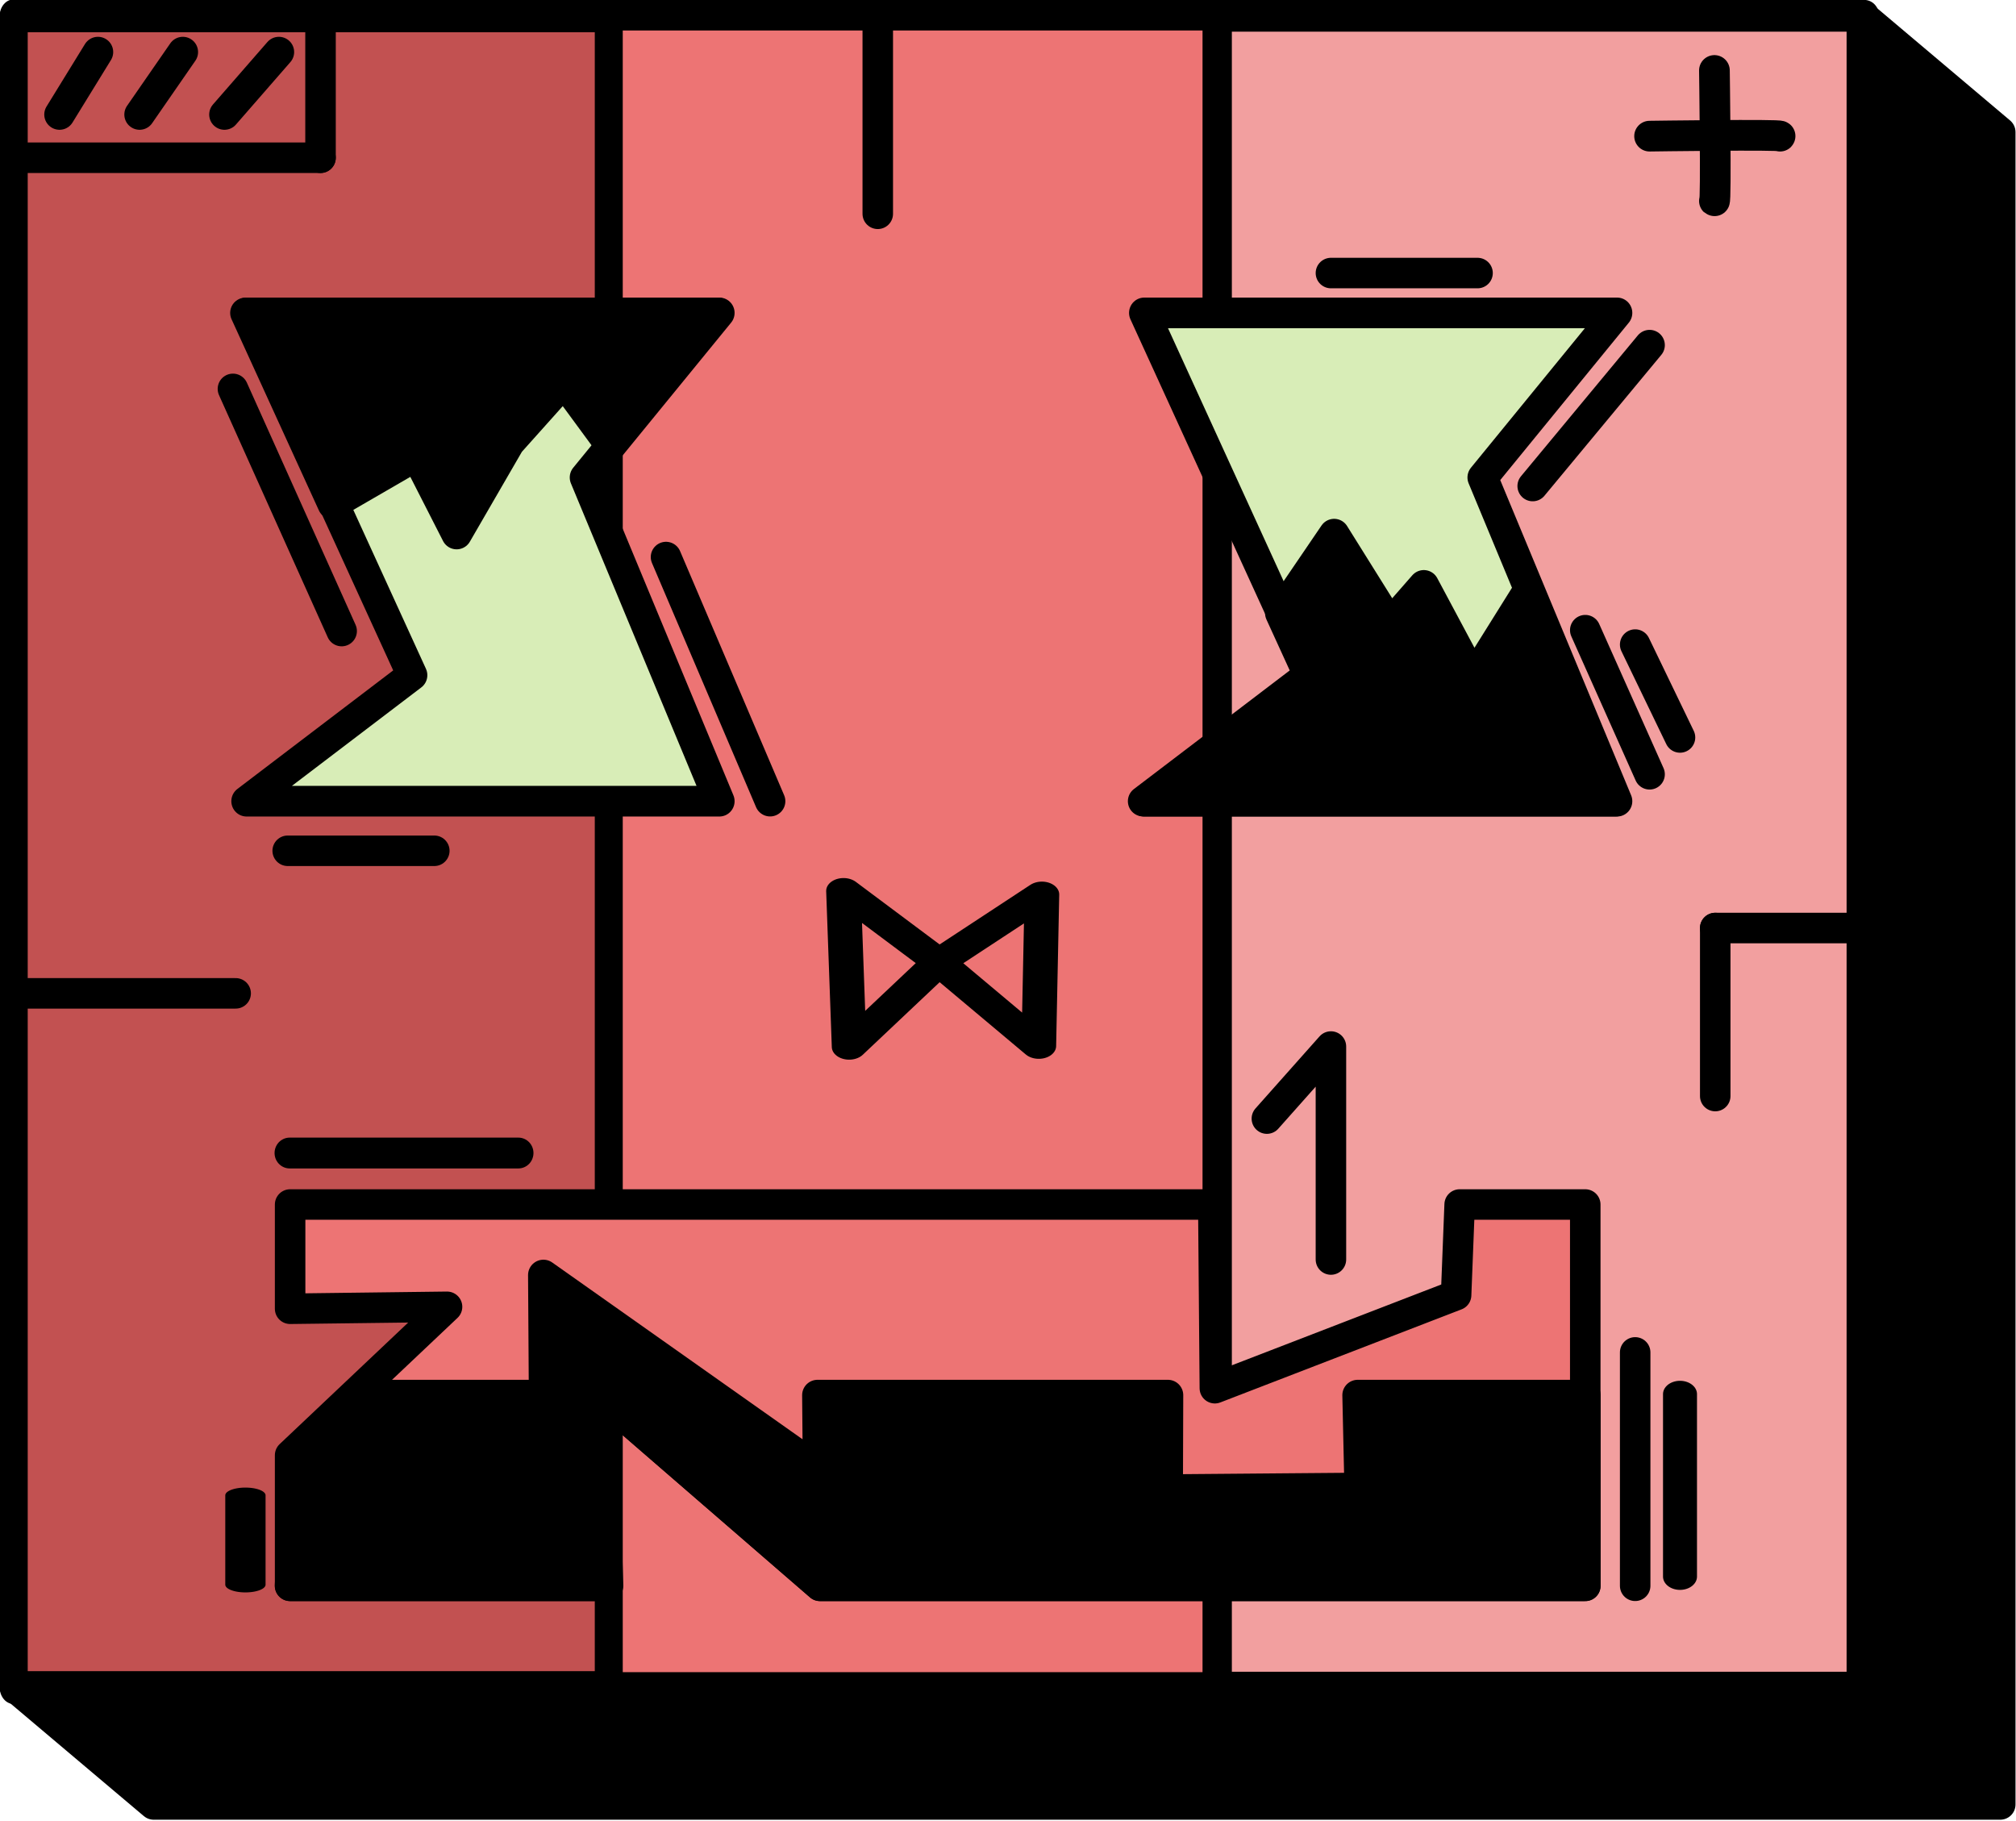 <?xml version="1.0" encoding="UTF-8" standalone="no"?>
<!DOCTYPE svg PUBLIC "-//W3C//DTD SVG 1.1//EN" "http://www.w3.org/Graphics/SVG/1.1/DTD/svg11.dtd">
<svg width="100%" height="100%" viewBox="0 0 1259 1137" version="1.1" xmlns="http://www.w3.org/2000/svg" xmlnsXlink="http://www.w3.org/1999/xlink" xmlSpace="preserve" xmlnsSerif="http://www.serif.com/" style="fill-rule:evenodd;clip-rule:evenodd;stroke-linecap:round;stroke-linejoin:round;stroke-miterlimit:1.5;">
    <g transform="matrix(1,0,0,1,-1545.83,-946.492)">
        <rect x="1555.38" y="956.019" width="1153.18" height="1044.29" style="fill:rgb(237,116,116);stroke:black;stroke-width:19.05px;"/>
        <g transform="matrix(0.967,0,0,1.045,-461.583,189.331)">
            <rect x="2862" y="734" width="418" height="999" style="fill:rgb(242,159,159);stroke:black;stroke-width:18.94px;"/>
        </g>
        <g transform="matrix(0.889,0,0,1.045,-989.911,189.331)">
            <rect x="2862" y="734" width="418" height="999" style="fill:rgb(194,81,81);stroke:black;stroke-width:19.64px;"/>
        </g>
        <g transform="matrix(0.993,0,0,1,12.589,0)">
            <path d="M1996.47,1141.88L1699.1,1141.88L1803.24,1368.12L1699.1,1446.8L1996.47,1446.8L1911.93,1244.65L1996.47,1141.88Z" style="fill:rgb(216,237,183);stroke:black;stroke-width:19.13px;"/>
        </g>
        <g transform="matrix(0.993,0,0,1,573.219,0)">
            <path d="M1996.47,1141.88L1699.1,1141.88L1803.24,1368.12L1699.1,1446.8L1996.47,1446.8L1911.93,1244.65L1996.47,1141.88Z" style="fill:rgb(216,237,183);stroke:black;stroke-width:19.13px;"/>
        </g>
        <g transform="matrix(1.025,0,0,0.759,-54.514,362.31)">
            <path d="M2075.24,1502.64L2133.33,1561.24L2196.1,1505.57L2194.22,1630.23L2133.33,1561.24L2078.67,1630.93L2075.24,1502.64Z" style="fill:none;stroke:black;stroke-width:21.13px;"/>
        </g>
        <path d="M2535.83,1698.65L2457.39,1698.65L2455.17,1755.23L2304.51,1813.36L2303.55,1698.65L1727.01,1698.65L1727.01,1763.75L1825.01,1762.53L1727.01,1855.2L1727.01,1936.74L1922.06,1936.74L1921.63,1818.74L2057.92,1936.74L2535.83,1936.74L2535.83,1698.65Z" style="fill:rgb(237,116,116);stroke:black;stroke-width:19.05px;"/>
        <path d="M1771.32,1817.7L1731.15,1863.87L1727.01,1936.74L1925.51,1936.74L1921.63,1818.74L2057.92,1936.74L2535.83,1936.74L2535.83,1817.7L2393.71,1817.7L2395,1875.7L2275,1876.7L2275.19,1817.7L2056.35,1817.7L2056.76,1863.87L1885.19,1742.7L1885.67,1817.7L1771.32,1817.7" style="stroke:black;stroke-width:19.17px;"/>
        <path d="M1753.66,1261.31L1806,1231L1831,1280L1864,1223L1898,1185L1926.92,1224.36L1994.26,1141.88L1699.1,1141.88L1753.66,1261.31Z" style="stroke:black;stroke-width:19.05px;"/>
        <path d="M2345.39,1329.37L2379,1280L2414,1336L2435,1312L2466,1370L2500.26,1315.19L2554.89,1446.8L2259.72,1446.8L2363.1,1368.12L2345.39,1329.37Z" style="stroke:black;stroke-width:19.05px;"/>
        <g transform="matrix(1,0,0,1,3.761,0)">
            <path d="M1958,1294.34L2023,1446.8" style="fill:none;stroke:black;stroke-width:19.05px;"/>
        </g>
        <g transform="matrix(1,-0.019,0.019,1,-291.294,-67.804)">
            <path d="M1958,1294.34L2023,1446.8" style="fill:none;stroke:black;stroke-width:19.05px;"/>
        </g>
        <path d="M2503,1250L2576,1162" style="fill:none;stroke:black;stroke-width:19.05px;"/>
        <path d="M2535.83,1340L2576,1430" style="fill:none;stroke:black;stroke-width:19.05px;"/>
        <path d="M2567,1349L2595,1407" style="fill:none;stroke:black;stroke-width:19.05px;"/>
        <path d="M2795,2073.29L1641.82,2073.29L1555.38,2000.31L2708.56,2000.31L2708.56,956.019L2795,1029L2795,2073.29L2708.56,2000.31" style="stroke:black;stroke-width:19.05px;"/>
        <g transform="matrix(1,0,0,1,-9,0)">
            <path d="M2576,1791L2576,1936.74" style="fill:none;stroke:black;stroke-width:19.05px;"/>
        </g>
        <g transform="matrix(1,0,0,0.782,19,416.471)">
            <path d="M2576,1791L2576,1936.74" style="fill:none;stroke:black;stroke-width:21.22px;"/>
        </g>
        <g transform="matrix(6.12323e-17,1,-0.98,5.99985e-17,3624.73,-909.5)">
            <path d="M2576,1791L2576,1936.74" style="fill:none;stroke:black;stroke-width:19.25px;"/>
        </g>
        <g transform="matrix(1,0,0,0.383,-876.905,1194.28)">
            <path d="M2576,1791L2576,1936.74" style="fill:none;stroke:black;stroke-width:25.16px;"/>
        </g>
        <path d="M2094,956.019L2094,1080" style="fill:none;stroke:black;stroke-width:19.05px;"/>
        <path d="M1555.38,1566.79L1693,1566.79" style="fill:none;stroke:black;stroke-width:19.05px;"/>
        <path d="M1746,956.019L1746,1045" style="fill:none;stroke:black;stroke-width:19.05px;"/>
        <path d="M1746,1045C1746,1045 1553.34,1045 1555.38,1045" style="fill:none;stroke:black;stroke-width:19.05px;"/>
        <path d="M2708.56,1526L2617,1526" style="fill:none;stroke:black;stroke-width:19.05px;"/>
        <g transform="matrix(1,0,0,1,-240,-409)">
            <path d="M2708.56,1526L2617,1526" style="fill:none;stroke:black;stroke-width:19.05px;"/>
        </g>
        <g transform="matrix(1,0,0,1,-891.5,-48.235)">
            <path d="M2708.56,1526L2617,1526" style="fill:none;stroke:black;stroke-width:19.05px;"/>
        </g>
        <path d="M2617,1526L2617,1630.93" style="fill:none;stroke:black;stroke-width:19.05px;"/>
        <path d="M1607,979L1583,1018.01" style="fill:none;stroke:black;stroke-width:19.05px;"/>
        <path d="M1660,979L1633,1018.01" style="fill:none;stroke:black;stroke-width:19.05px;"/>
        <path d="M1686,1018.01L1720,979" style="fill:none;stroke:black;stroke-width:19.05px;"/>
        <path d="M2377,1733L2377,1600L2337,1645" style="fill:none;stroke:black;stroke-width:19.05px;"/>
        <g transform="matrix(1,0,0,1,-0.506,-8.012)">
            <path d="M2617,998.505C2617,998.505 2618.17,1081.17 2617,1080" style="fill:none;stroke:black;stroke-width:19.17px;"/>
        </g>
        <g transform="matrix(6.12323e-17,-1,1,6.12323e-17,1577.5,3648.51)">
            <path d="M2617,998.505C2617,998.505 2618.17,1081.17 2617,1080" style="fill:none;stroke:black;stroke-width:19.17px;"/>
        </g>
    </g>
</svg>
